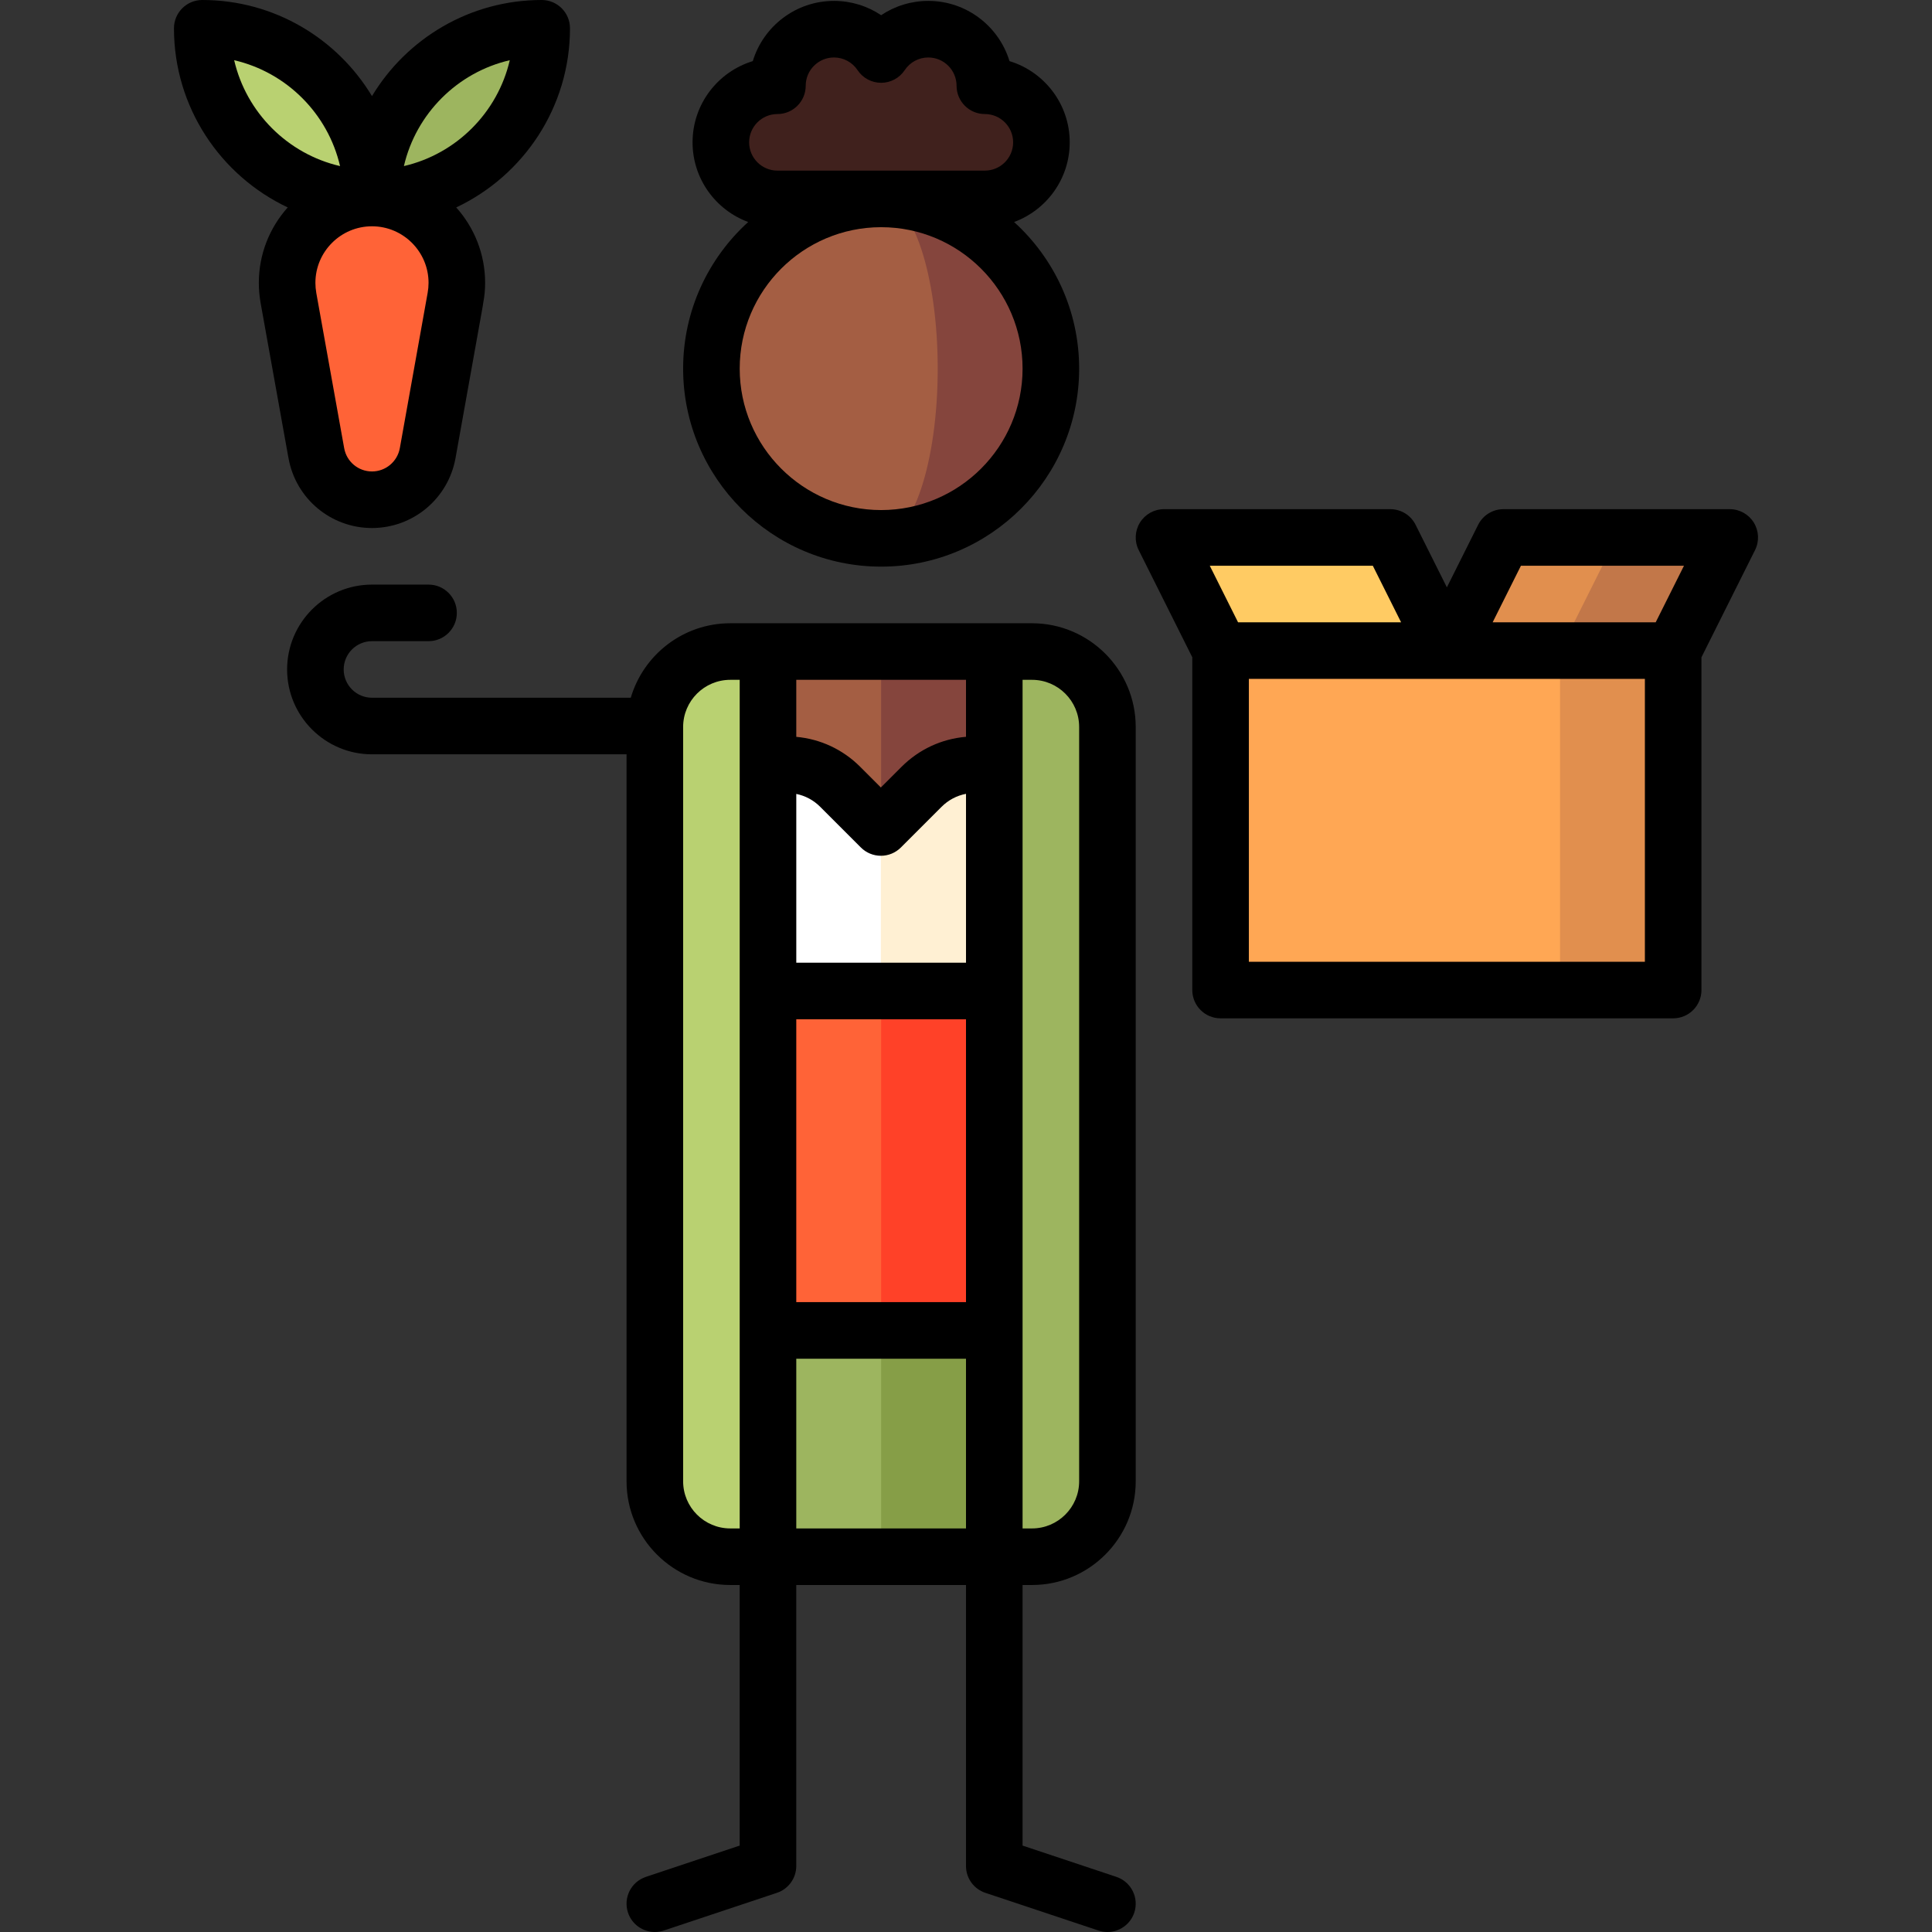 <svg id="Capa_1" enable-background="new 0 0 512.252 512.252" height="512" viewBox="0 0 512.252 512.252" width="512" xmlns="http://www.w3.org/2000/svg"><rect x="0" y="0" width="512.252" height="512.252" fill="#333333" stroke="none"/><g><path d="m368.626 142.5h-60l15 30 60 30v-30z" fill="#ffcb63"/><path d="m428.626 142.5-45 60 60-30 15-30z" fill="#c27749"/><path d="m428.626 142.5h-30l-15 30v30l30-30z" fill="#e18f4e"/><path d="m413.626 262.5h30v-90h-30l-30 45z" fill="#e18f4e"/><path d="m323.626 172.5h90v90h-90z" fill="#ffa754"/><path d="m98.626 52.5c-24.853 0-45-20.147-45-45 24.852 0 45 20.147 45 45z" fill="#b9d171"/><path d="m98.626 52.5c24.853 0 45-20.147 45-45-24.853 0-45 20.147-45 45z" fill="#9db55f"/><path d="m76.126 75c0-12.426 10.074-22.5 22.5-22.5s22.5 10.074 22.5 22.5c0 1.365-.128 2.699-.361 3.998.007 0-7.375 41.167-7.375 41.167-1.273 7.011-7.391 12.335-14.764 12.335s-13.491-5.324-14.75-12.335c-.014 0-7.396-41.167-7.396-41.167-.226-1.298-.354-2.633-.354-3.998z" fill="#ff6337"/><path d="m233.626 412.75h30l15-15v-105h-75z" fill="#869e47"/><path d="m233.626 412.75h-30l-15-15v-105h45z" fill="#9db55f"/><path d="m233.626 352.75h45v-15-105h-75z" fill="#ff4128"/><path d="m188.626 232.75h45v120h-45z" fill="#ff6337"/><path d="m263.626 172.75-30-.012-45 75.012 90 .011v-45.011z" fill="#85453d"/><path d="m233.626 172.738-30 .012-15 30v45.011l45-.011z" fill="#a45e43"/><path d="m278.486 222.75c0-11.05-8.95-20-20-20-5.52 0-10.52 2.24-14.14 5.86l-10.79 10.79-15 21.675 15 21.675h44.93z" fill="#fff0d3"/><path d="m222.766 208.61c-3.62-3.62-8.62-5.86-14.14-5.86-11.05 0-20 8.95-20 20v40h44.93v-43.35z" fill="#fff"/><path d="m193.626 172.75c-11.046 0-20 8.954-20 20v200c0 11.046 8.954 20 20 20h10v-240z" fill="#b9d171"/><path d="m273.626 172.75h-10v240h10c11.046 0 20-8.954 20-20v-200c0-11.046-8.954-20-20-20z" fill="#9db55f"/><path d="m233.626 52.738v90c24.853 0 45-20.147 45-45s-20.147-45-45-45z" fill="#85453d"/><path d="m248.626 97.738c0-24.853-6.716-45-15-45-24.853 0-45 20.147-45 45s20.147 45 45 45c8.284 0 15-20.147 15-45z" fill="#a45e43"/><path d="m261.126 22.738c0-8.284-6.716-15-15-15-5.22 0-9.813 2.67-12.5 6.715-2.687-4.045-7.28-6.715-12.5-6.715-8.284 0-15 6.716-15 15-8.284 0-15 6.716-15 15s6.716 15 15 15h55c8.284 0 15-6.716 15-15s-6.716-15-15-15z" fill="#40211d"/><path d="m465.006 138.558c-1.366-2.211-3.78-3.557-6.38-3.557h-60c-2.841 0-5.438 1.605-6.708 4.146l-8.292 16.583-8.292-16.583c-1.271-2.541-3.867-4.146-6.708-4.146h-60c-2.6 0-5.014 1.346-6.38 3.557s-1.491 4.972-.328 7.297l14.208 28.417v88.228c0 4.142 3.357 7.5 7.5 7.5h120c4.143 0 7.5-3.358 7.5-7.5v-88.229l14.208-28.417c1.163-2.324 1.038-5.085-.328-7.296zm-144.245 11.442h43.23l7.5 15h-43.23zm10.365 105v-75h52.497 52.503v75zm107.865-90h-43.23l7.5-15h43.23z"/><path d="m76.502 121.49c1.919 10.726 11.227 18.51 22.124 18.51 10.884 0 20.196-7.778 22.146-18.511l7.061-39.401c.106-.595.212-1.184.286-1.768.347-1.765.508-3.557.508-5.32 0-7.678-2.903-14.689-7.665-20.001 17.808-8.408 30.165-26.534 30.165-47.499 0-4.142-3.357-7.5-7.5-7.5-19.073 0-35.805 10.226-45 25.481-9.196-15.255-25.928-25.481-45.001-25.481-4.143 0-7.5 3.358-7.5 7.5 0 20.965 12.356 39.091 30.165 47.499-4.762 5.312-7.665 12.323-7.665 20.001 0 1.732.156 3.509.472 5.321l7.314 40.723c.027.152.058.301.09.446zm58.661-105.527c-3.217 13.896-14.179 24.857-28.074 28.074 3.217-13.895 14.179-24.857 28.074-28.074zm-73.074 0c13.896 3.217 24.857 14.179 28.074 28.074-13.895-3.217-24.857-14.179-28.074-28.074zm51.537 59.037c0 .875-.082 1.774-.243 2.67-.005.03-.01.06-.016.089-.202 1.159-4.893 27.322-7.356 41.066-.65 3.578-3.756 6.175-7.385 6.175-3.628 0-6.727-2.591-7.368-6.162-.008-.044-.017-.088-.025-.132-.279-1.501-5.403-30.063-7.363-40.993-.161-.927-.243-1.84-.243-2.713 0-8.271 6.729-15 15-15s14.999 6.729 14.999 15z"/><path d="m295.998 497.635-24.872-8.291v-69.094h2.5c15.163 0 27.5-12.336 27.5-27.5v-200c0-15.164-12.337-27.5-27.5-27.5h-80c-12.472 0-23.025 8.349-26.381 19.75h-68.619c-4.136 0-7.5-3.364-7.5-7.5s3.364-7.5 7.5-7.5h15c4.143 0 7.5-3.358 7.5-7.5s-3.357-7.5-7.5-7.5h-15c-12.406 0-22.5 10.093-22.5 22.5s10.094 22.5 22.5 22.5h67.5v192.75c0 15.164 12.337 27.5 27.5 27.5h2.5v69.094l-24.872 8.291c-3.93 1.31-6.053 5.557-4.743 9.487 1.048 3.143 3.974 5.13 7.114 5.13.786 0 1.586-.125 2.373-.387l30-10c3.063-1.021 5.128-3.887 5.128-7.115v-74.5h45v74.5c0 3.228 2.065 6.094 5.128 7.115l30 10c.787.262 1.587.387 2.373.387 3.141 0 6.066-1.988 7.114-5.13 1.31-3.93-.813-8.177-4.743-9.487zm-9.872-304.885v200c0 6.893-5.607 12.5-12.5 12.5h-2.5v-225h2.5c6.893 0 12.5 5.608 12.5 12.5zm-75 17.752c2.384.482 4.575 1.65 6.334 3.408l10.794 10.794c1.407 1.407 3.314 2.197 5.304 2.197s3.897-.791 5.304-2.197l10.791-10.792c1.794-1.793 4.037-2.97 6.474-3.435v44.773h-45v-44.748zm45-15.145c-6.45.547-12.444 3.316-17.079 7.947l-5.489 5.49-5.491-5.491c-4.599-4.598-10.541-7.362-16.94-7.936v-15.117h45v15.107zm-45 74.893h45v75h-45zm-17.5 135c-6.893 0-12.5-5.607-12.5-12.5v-200c0-6.893 5.607-12.5 12.5-12.5h2.5v225zm17.5 0v-45h45v45z"/><path d="m181.126 97.738c0 28.949 23.552 52.5 52.5 52.5s52.5-23.551 52.5-52.5c0-15.395-6.662-29.263-17.253-38.875 8.601-3.164 14.753-11.439 14.753-21.125 0-10.136-6.736-18.727-15.967-21.533-2.806-9.23-11.397-15.967-21.533-15.967-4.525 0-8.855 1.351-12.5 3.79-3.645-2.438-7.975-3.79-12.5-3.79-10.136 0-18.728 6.736-21.533 15.967-9.23 2.806-15.967 11.397-15.967 21.533 0 9.686 6.152 17.961 14.753 21.125-10.591 9.612-17.253 23.48-17.253 38.875zm90 0c0 20.678-16.822 37.5-37.5 37.5s-37.5-16.822-37.5-37.5 16.822-37.5 37.5-37.5 37.5 16.823 37.5 37.5zm-65-52.5c-4.136 0-7.5-3.364-7.5-7.5s3.364-7.5 7.5-7.5c4.143 0 7.5-3.358 7.5-7.5 0-4.136 3.364-7.5 7.5-7.5 2.516 0 4.854 1.258 6.252 3.364 1.39 2.093 3.735 3.351 6.248 3.351s4.858-1.258 6.248-3.351c1.398-2.106 3.736-3.364 6.252-3.364 4.136 0 7.5 3.364 7.5 7.5 0 4.142 3.357 7.5 7.5 7.5 4.136 0 7.5 3.364 7.5 7.5s-3.364 7.5-7.5 7.5z"/></g></svg>